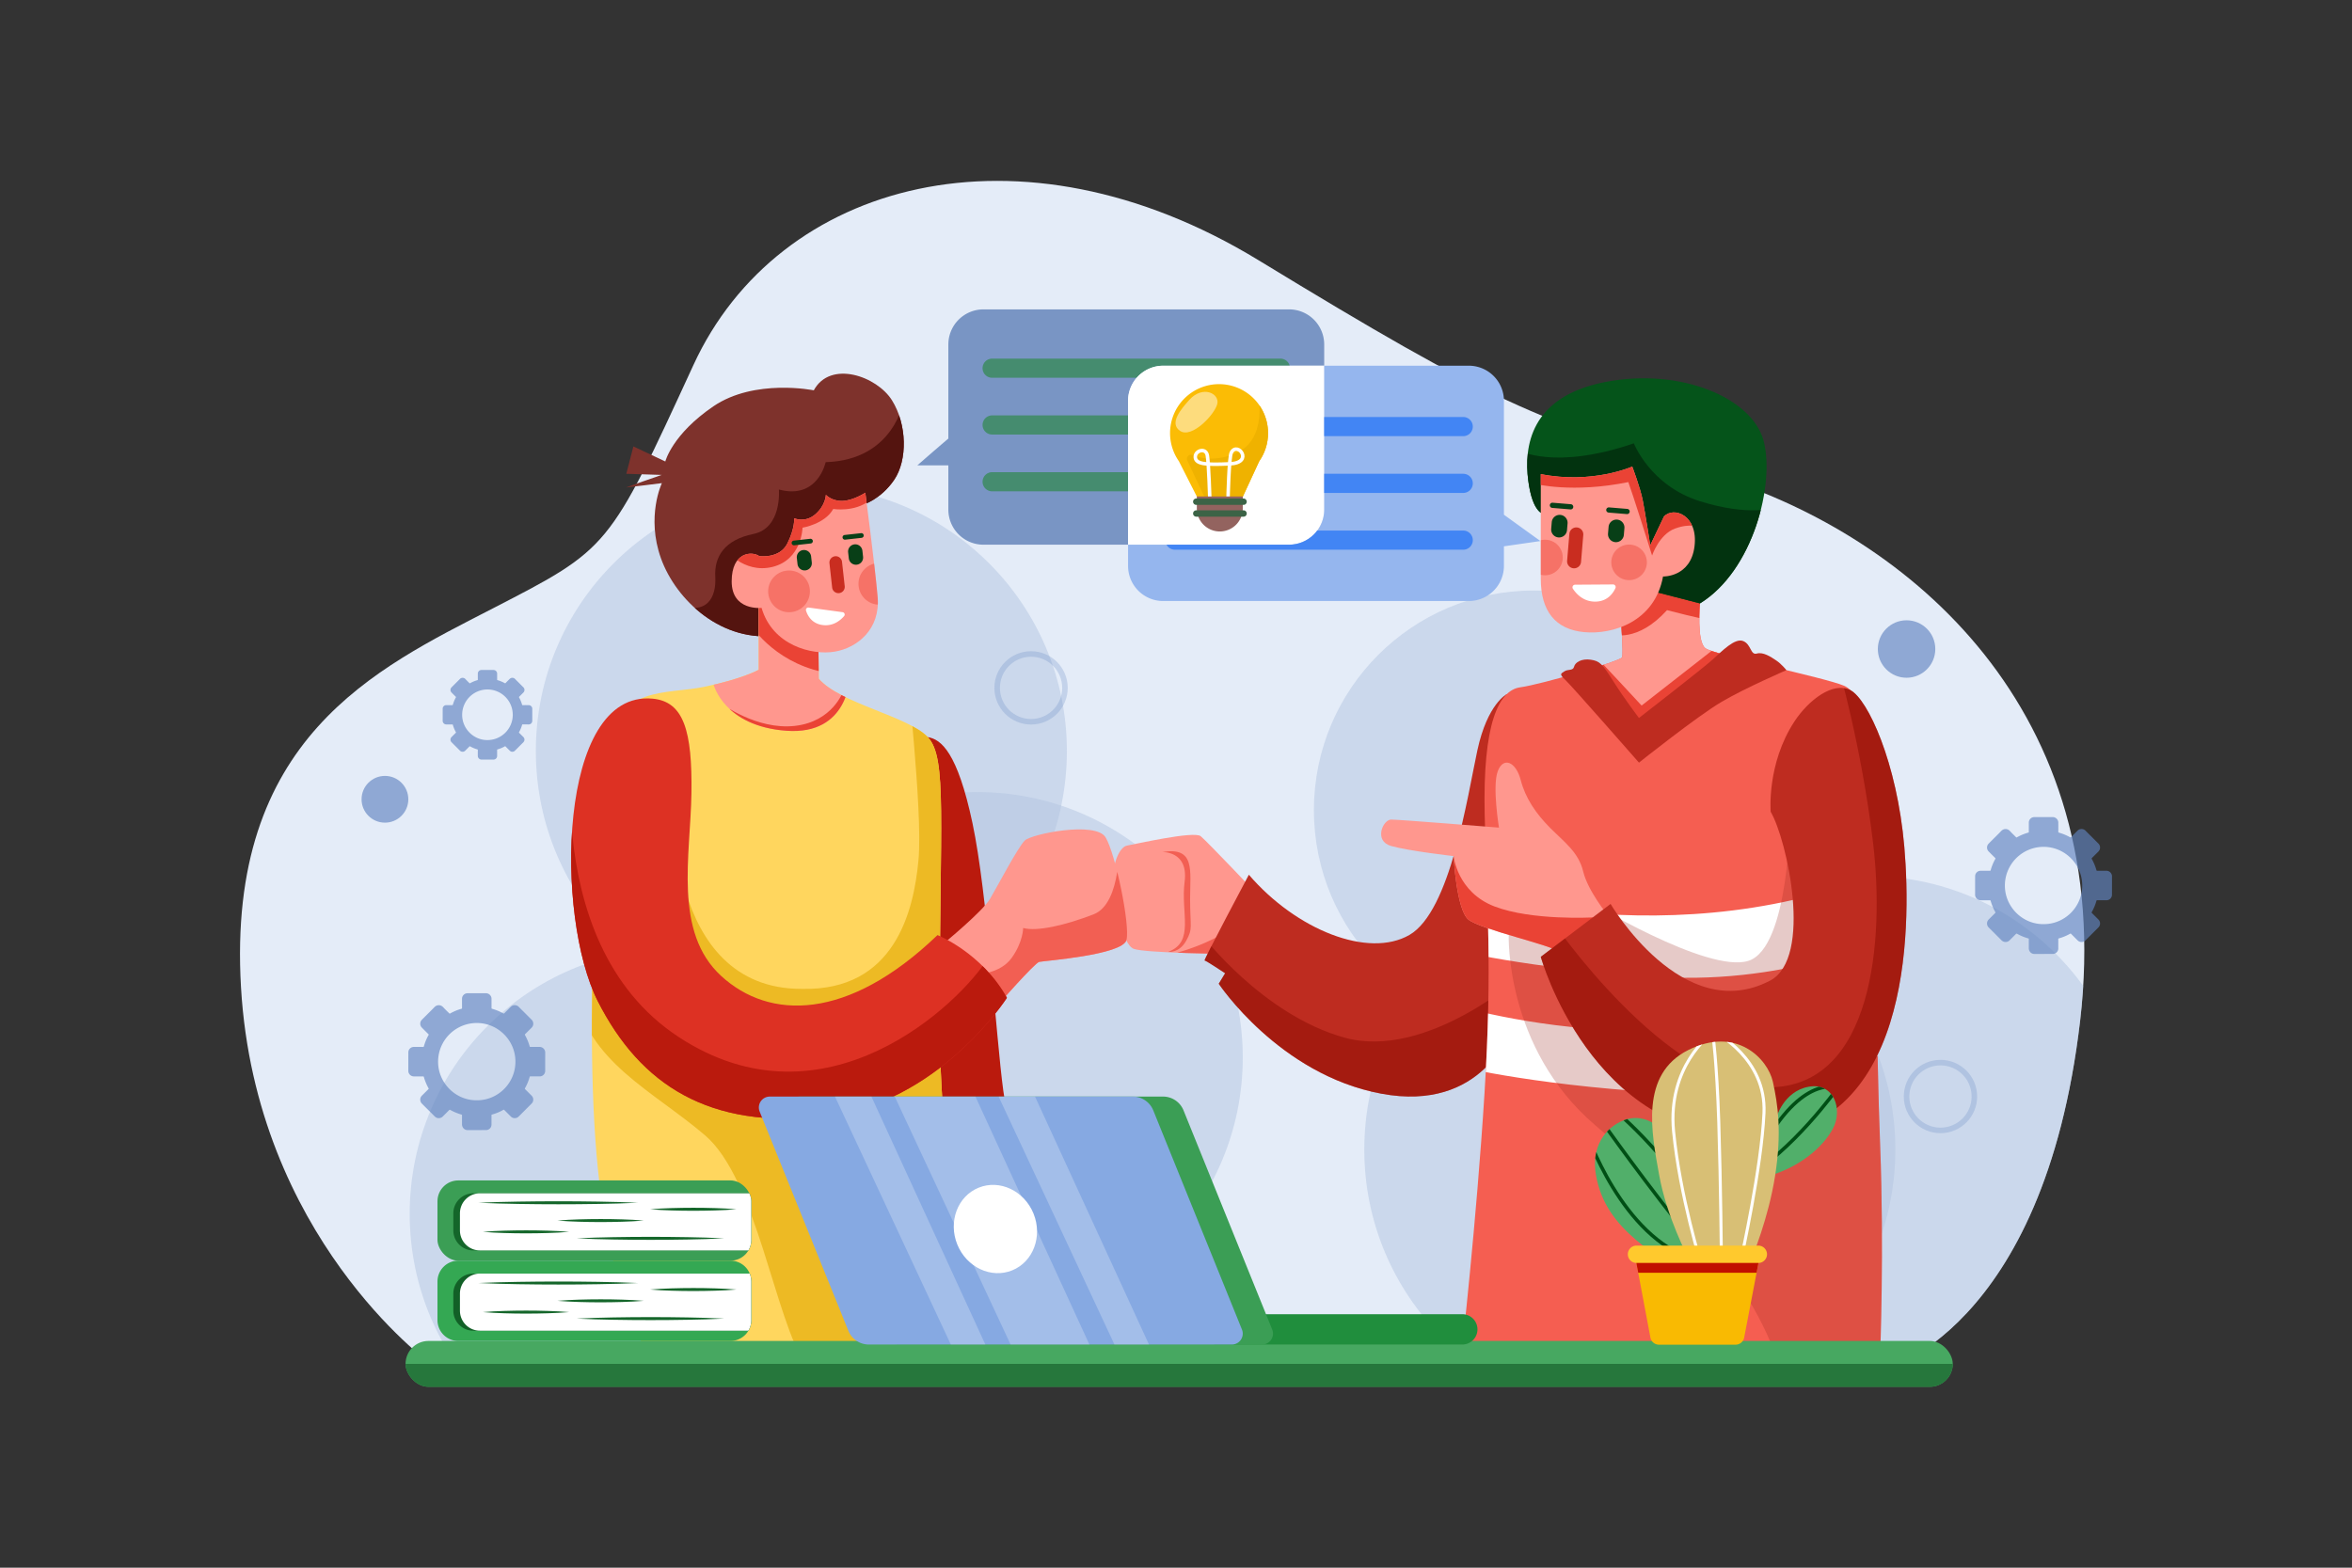 <svg xmlns="http://www.w3.org/2000/svg" data-name="4" viewBox="0 0 4680 3120"><rect x="0" y="0" width="4680" height="3120" fill="#333333" stroke="none"/><defs><clipPath id="a"><path fill="#e4ecf8" d="M854.83,2712.332s-346.256-251.207-375.3-747.444,268.655-634.195,501.005-754,230.535-117.99,399.352-484.668,649.854-497.375,1123.631-208.752,544.571,314.036,918.509,432.026,789.627,461.07,717.018,1081.88-395.721,697.05-395.721,697.05Z" class="colore4f6f8 svgShape"/></clipPath><clipPath id="b"><path fill="#ff978e" d="M2499.66,1777.836s-97.335-102.786-110.573-113.687-132.376,16.352-146.392,18.688-28.811,32.705-28.032,70.081,17.91,126.925,41.27,135.49,190.777,10.123,190.777,10.123Z" class="colorffa68e svgShape"/></clipPath><clipPath id="c"><path fill="#be2c20" d="M3019.568,1381.492h-21.429s-38.474,19.06-58.441,111.637-53.55,320.389-135.235,367.585-225.089-9.984-319.481-119.806c0,0-90.762,170.632-88.039,170.632s40.843,25.413,40.843,25.413l-12.707,20.875s119.97,180.688,323.112,218.736,256.856-126.159,256.856-126.159Z" class="colorbe2041 svgShape"/></clipPath><clipPath id="d"><path fill="#f55e51" d="M3224.235,1222.206c0,1.361,6.807,78.963,3.177,86.224s-159.287,53.549-202.399,59.449-74.878,72.609-70.794,253.679,15.63,298.152-.354,554.101-45.935,520.309-45.935,520.309h833.177s8.152-208.543,0-416.841-6.791-434.295-14.96-620.811-17.018-276.37-56.499-293.387-258.671-61.264-276.37-74.879-10.665-89.174-10.665-89.174l-2.95-34.036s-64.79-12.543-71.877-13.079-26.146-10.066-26.146-10.066Z" class="colorf55b51 svgShape"/></clipPath><clipPath id="e"><polygon fill="#ff978e" points="3124.397 1312.423 3261.221 1470.439 3554.647 1299.58 3366.051 1135.528 3219.198 1155.269 3124.397 1312.423" class="colorffa68e svgShape"/></clipPath><clipPath id="f"><path fill="#05541a" d="M3072.209,1022.983s-22.691,0-31.313-66.71,3.177-167.002,153.387-196.046,292.253,31.767,314.943,117.083-20.421,258.217-126.613,323.566l-105.663-27.229Z" class="color055451 svgShape"/></clipPath><clipPath id="g"><path fill="#ff978e" d="M3065.856,943.567v208.298c0,64.441,29.044,100.746,86.224,106.191s140.681-20.875,157.018-110.729c0,0,54.911,1.815,62.626-59.903s-41.297-80.324-60.81-59.449l-27.229,57.18s-9.984-63.987-14.976-89.4-20.875-67.164-20.875-67.164S3168.871,963.988,3065.856,943.567Z" class="colorffa68e svgShape"/></clipPath><clipPath id="h"><path fill="#ff978e" d="M3199.276,1821.687s-39.935-49.011-49.011-87.131-36.758-57.861-65.349-86.451-49.713-59.665-58.995-95.678-34.489-47.499-45.683-17.547,2.42,112.242,2.42,112.242-198.163-16.035-214.5-16.035-35.397,42.658,0,52.642,124.22,20.035,124.22,20.035,5.569,106.123,29.167,126.091,168.817,51.734,179.708,64.441Z" class="colorffa68e svgShape"/></clipPath><clipPath id="i"><path fill="#be2c20" d="M3570.492,1435.949c27.843-42.464,76.761-80.305,111.444-62.389s92.77,144.075,107.292,311.984,11.799,574.522-305.867,576.337-417.504-357.601-417.504-357.601l138.865-105.284s143.404,244.149,317.666,152.48c85.316-45.381,33.582-280.454.908-335.818C3523.296,1615.658,3515.115,1520.404,3570.492,1435.949Z" class="colorbe2041 svgShape"/></clipPath><clipPath id="j"><path fill="#7e322c" d="M1716.613,1004.859s36.078-10.665,62.701-49.995,25.565-109.973-4.387-158.077-122.528-80.778-155.656-19.968c0,0-117.537-24.052-199.676,31.767s-95.754,109.822-95.754,109.822l-63.533-29.951-14.068,54.457,70.34,2.269s-72.156,24.959-70.34,24.959,70.794-8.622,70.794-8.622-31.767,66.256-1.815,149.757,121.745,169.421,234.228,153.236Z" class="color7e2d2c svgShape"/></clipPath><clipPath id="k"><path fill="#ffd65e" d="M1509.676,1196.139v136.823s-32.674,18.379-108.914,34.036-170.859-3.404-190.827,121.848-56.272,642.593-9.076,922.14,105.284,292.253,105.284,292.253h656.208s-92.577-283.177-92.577-677.99,15.43-516.434-23.598-558.185-175.17-67.164-216.921-116.175l-.908-75.332Z" class="colorffc15e svgShape"/></clipPath><clipPath id="l"><path fill="#ff978e" d="M1400.535,1348.165l19.564,14.599s20.371,82.516,144.714,91.592,126.159-107.099,126.159-107.099l-58.995-139.773-156.11-44.473Z" class="colorffa68e svgShape"/></clipPath><clipPath id="m"><path fill="#ff978e" d="M1721.832,980.58s19.06,144.311,24.506,207.845-39.935,100.746-85.316,108.46-123.89-12.253-145.673-87.131c0,0-59.449,6.807-59.449-52.642s40.843-60.357,54.911-50.373c0,0,40.389,5.899,55.819-24.959s13.614-50.373,13.614-50.373,21.556,9.984,42.204-7.942,20.875-38.574,20.875-38.574,11.572,12.707,33.128,12.026S1721.832,980.58,1721.832,980.58Z" class="colorffa68e svgShape"/></clipPath><clipPath id="n"><path fill="#ff978e" d="M1878.623,1876.853s76.24-62.626,91.216-87.812,55.819-103.468,69.433-116.402,140.908-38.801,160.648-6.126,49.011,174.263,41.523,204.214-164.733,41.523-173.582,43.566-82.366,85.77-82.366,85.77Z" class="colorffa68e svgShape"/></clipPath><clipPath id="o"><path fill="#dd3123" d="M1298.58,1390.481c61.998,5.776,79.01,64.152,77.239,188.104s-36.3,276.237,59.32,363.889,251.446,90.308,430.292-81.454c0,0,87.652,34.53,138.119,124.838,0,0-135.462,211.162-363.889,236.395s-365.217-62.419-450.213-229.755S1108.898,1372.811,1298.58,1390.481Z" class="colordd5c23 svgShape"/></clipPath><clipPath id="p"><rect width="3078.64" height="91.251" x="806.953" y="2668.749" fill="#47a861" class="color5ea847 svgShape" rx="45.625"/></clipPath><clipPath id="q"><path fill="#3f67a8" d="M2634.893,685.606v42.205H2314.505a69.89,69.89,0,0,0-69.888,69.888v286.351H1956.906a69.89,69.89,0,0,1-69.888-69.888V926.126H1825.297s40.427-35.308,61.721-53.287V685.606a69.89,69.89,0,0,1,69.888-69.888h608.099A69.89,69.89,0,0,1,2634.893,685.606Z" class="color3fa7a8 svgShape" opacity=".65"/></clipPath><clipPath id="r"><path fill="#95b6ee" d="M3065.108,1076.789l-72.608,10.487v38.979a69.89,69.89,0,0,1-69.888,69.888h-608.108a69.89,69.89,0,0,1-69.888-69.888v-42.205h320.389a69.89,69.89,0,0,0,69.888-69.888V727.81h287.719a69.89,69.89,0,0,1,69.888,69.888v226.692Z" class="color95dbee svgShape"/></clipPath><clipPath id="s"><path fill="#86a9e2" d="M2451.092,2675.873H1728.724a43.883,43.883,0,0,1-40.679-27.423l-176.49-436.169a21.728,21.728,0,0,1,20.141-29.877h722.368a43.883,43.883,0,0,1,40.679,27.423l176.49,436.169A21.728,21.728,0,0,1,2451.092,2675.873Z" class="color86cae2 svgShape"/></clipPath><clipPath id="t"><rect width="624.441" height="159.741" x="870.486" y="2349.268" fill="#3b9e55" class="color3b809e svgShape" rx="41.455"/></clipPath><clipPath id="u"><path fill="#fff" d="M955.005,2374.908h570.444a39.818,39.818,0,0,1,39.818,39.818v34.042a39.819,39.819,0,0,1-39.819,39.819H955.005a39.819,39.819,0,0,1-39.819-39.819v-34.042A39.819,39.819,0,0,1,955.005,2374.908Z" class="colorffffff svgShape"/></clipPath><clipPath id="v"><path fill="#34a853" d="M911.941,2509.008h541.531a41.455,41.455,0,0,1,41.455,41.455v76.831a41.455,41.455,0,0,1-41.455,41.455H911.941a41.455,41.455,0,0,1-41.455-41.455v-76.831A41.455,41.455,0,0,1,911.941,2509.008Z" class="color3b9b66 svgShape"/></clipPath><clipPath id="w"><path fill="#fff" d="M955.005,2534.649h570.444a39.818,39.818,0,0,1,39.818,39.818v34.042a39.818,39.818,0,0,1-39.818,39.818H955.005a39.819,39.819,0,0,1-39.819-39.819V2574.467A39.818,39.818,0,0,1,955.005,2534.649Z" class="colorffffff svgShape"/></clipPath><clipPath id="x"><path fill="#51af6a" d="M3534.046,2225.637s14.313-53.56,64.641-62.795,68.797,44.907,48.481,83.17-67.874,77.972-131.592,95.517Z" class="color51af63 svgShape"/></clipPath><clipPath id="y"><path fill="#51af6a" d="M3297.181,2240.11c-1.385-.621-30.11-25.226-66.95-10.317s-64.552,53.347-54.484,109.429,39.708,94.192,79.417,128.359,69.259,45.249,69.259,45.249l66.027,2.309v-48.019Z" class="color51af63 svgShape"/></clipPath><clipPath id="z"><path fill="#d8bf75" d="M3359.052,2502.672s-42.479-79.878-57.716-164.374-38.609-199.959,57.716-248.408,158.372,17.546,168.53,62.795,18.065,101.206,4.48,187.46-46.036,162.527-46.036,162.527Z" class="colorc3d875 svgShape"/></clipPath><clipPath id="A"><path fill="#f9ba02" d="M3255.958,2513.014l28.044,149.075a17.271,17.271,0,0,0,16.973,14.078h152.589a17.271,17.271,0,0,0,16.963-14.024l28.536-149.075a17.271,17.271,0,0,0-16.963-20.518H3272.931A17.271,17.271,0,0,0,3255.958,2513.014Z" class="colorf9ca02 svgShape"/></clipPath><clipPath id="B"><path fill="#fbbc05" d="M2523.178,862.03a97.51,97.51,0,1,0-177.448,55.843h-.003l35.933,70.76h91.223l32.727-70.76h-.002A97.055,97.055,0,0,0,2523.178,862.03Z" class="colorffc801 svgShape"/></clipPath></defs><path fill="#e4ecf8" d="M854.83,2712.332s-346.256-251.207-375.3-747.444,268.655-634.195,501.005-754,230.535-117.99,399.352-484.668,649.854-497.375,1123.631-208.752,544.571,314.036,918.509,432.026,789.627,461.07,717.018,1081.88-395.721,697.05-395.721,697.05Z" class="colore4f6f8 svgShape"/><g class="color000000 svgShape" clip-path="url(#a)"><circle cx="1594.542" cy="1494.751" r="528.323" fill="#b3c4e0" class="colorb3dfe0 svgShape" opacity=".51"/><circle cx="3051.505" cy="1612.376" r="437.083" fill="#b3c4e0" class="colorb3dfe0 svgShape" opacity=".51"/><circle cx="3243.009" cy="2287.785" r="528.323" fill="#b3c4e0" class="colorb3dfe0 svgShape" opacity=".51"/><circle cx="3716.971" cy="2271.685" r="528.323" fill="#b3c4e0" class="colorb3dfe0 svgShape" opacity=".51"/><circle cx="1944.518" cy="2104.724" r="528.323" fill="#b3c4e0" class="colorb3dfe0 svgShape" opacity=".51"/><circle cx="1343.543" cy="2415.773" r="528.323" fill="#b3c4e0" class="colorb3dfe0 svgShape" opacity=".51"/></g><path fill="#ff978e" d="M2499.66,1777.836s-97.335-102.786-110.573-113.687-132.376,16.352-146.392,18.688-28.811,32.705-28.032,70.081,17.91,126.925,41.27,135.49,190.777,10.123,190.777,10.123Z" class="colorffa68e svgShape"/><g class="color000000 svgShape" clip-path="url(#b)"><path fill="#f25f53" d="M2542.772,1747.971s-41.523,108.233-214.425,151.799c0,0,136.143,41.523,138.865,39.481s53.776-37.439,55.819-61.945S2542.772,1747.971,2542.772,1747.971Z" class="colorf27153 svgShape"/><path fill="#f25f53" d="M2312.466,1695.783s52.832-2.723,44.681,59.222,20.678,119.296-32.537,139.291c0,0,21.487,3.225,35.53-21.744s7.929-26.691,7.923-83.691S2378.8,1684.589,2312.466,1695.783Z" class="colorf27153 svgShape"/></g><path fill="#be2c20" d="M3019.568,1381.492h-21.429s-38.474,19.06-58.441,111.637-53.55,320.389-135.235,367.585-225.089-9.984-319.481-119.806c0,0-90.762,170.632-88.039,170.632s40.843,25.413,40.843,25.413l-12.707,20.875s119.97,180.688,323.112,218.736,256.856-126.159,256.856-126.159Z" class="colorbe2041 svgShape"/><g class="color000000 svgShape" clip-path="url(#c)"><path fill="#890b00" d="M2391.326,1860.211s119.805,158.833,283.177,204.668,353.063-123.209,353.063-123.209-2.723,236.208,0,243.468-231.442,148.373-231.442,148.373-247.255,73.086-319.673-72.133-90.57-235.981-90.57-235.981Z" class="color890021 svgShape" opacity=".49"/></g><path fill="#f55e51" d="M3224.235,1222.206c0,1.361,6.807,78.963,3.177,86.224s-159.287,53.549-202.399,59.449-74.878,72.609-70.794,253.679,15.63,298.152-.354,554.101-45.935,520.309-45.935,520.309h833.177s8.152-208.543,0-416.841-6.791-434.295-14.96-620.811-17.018-276.37-56.499-293.387-258.671-61.264-276.37-74.879-10.665-89.174-10.665-89.174l-2.95-34.036s-64.79-12.543-71.877-13.079-26.146-10.066-26.146-10.066Z" class="colorf55b51 svgShape"/><g class="color000000 svgShape" clip-path="url(#d)"><polygon fill="#ff978e" points="3124.397 1312.423 3261.221 1470.439 3554.647 1299.58 3366.051 1135.528 3219.198 1155.269 3124.397 1312.423" class="colorffa68e svgShape"/><g class="color000000 svgShape" clip-path="url(#e)"><path fill="#ea4335" d="M3208.806,1262.632s49.011,17.018,108.233-48.331c0,0,75.559,19.741,78.282,17.699s12.613-59.219,12.613-59.219l-161.229-23.524s-54.236,71.852-46.068,72.533S3208.806,1262.632,3208.806,1262.632Z" class="colorf0623c svgShape"/><path fill="#ea4335" d="M3177.947,1309.337c1.361.908,88.493,94.846,88.493,94.846l153.387-119.805,37.212,18.97s-57.18,115.812-77.601,125.342-123.436,12.707-123.436,12.707-49.465-14.068-52.642-20.421S3177.947,1309.337,3177.947,1309.337Z" class="colorf0623c svgShape"/></g><path fill="#fff" d="M2867.352,1762.299s466.28,158.574,911.141-41.102c0,0-7.747,103.222-1.146,121.374s-211.228,117.99-476.252,101.653-414.878-55.413-414.878-55.413Z" class="colorffffff svgShape"/><path fill="#fff" d="M2867.352,1992.38s466.28,158.574,911.141-41.102c0,0-7.747,103.222-1.146,121.374s-211.228,117.99-476.252,101.653-414.878-55.413-414.878-55.413Z" class="colorffffff svgShape"/><path fill="#992319" d="M3562.027,1622.266s-1.361,264.117-83.047,289.984-322.658-121.167-322.658-121.167l-154.273,69.51s-7.976,224.453,171.613,378.4,372.028,382.744,378.835,551.378c0,0,262.755-14.976,266.84-16.337s40.843-902.626,40.843-902.626Z" class="color991919 svgShape" opacity=".24"/></g><path fill="#be2c20" d="M3270.978,1433.68l-9.757-4.765s-27.909-36.532-50.6-72.382-27.229-40.843-45.381-43.566-31.086,5.219-33.128,13.841-12.026,4.538-19.287,9.303-10.665,5.446,1.815,17.018,146.58,164.611,146.58,164.611l9.757-23.25Z" class="colorbe2041 svgShape"/><path fill="#05541a" d="M3072.209,1022.983s-22.691,0-31.313-66.71,3.177-167.002,153.387-196.046,292.253,31.767,314.943,117.083-20.421,258.217-126.613,323.566l-105.663-27.229Z" class="color055451 svgShape"/><g class="color000000 svgShape" clip-path="url(#f)"><path fill="#02330f" d="M3021.383,895.917s70.794,40.843,229.627-13.614c0,0,32.674,84.409,131.605,115.267s147.942,12.707,147.942,12.707l-96.207,202.399-78.055,18.152-272.285-21.783s-111.637-108.005-108.914-143.403,57.18-144.312,57.18-144.312Z" class="color02332f svgShape"/></g><path fill="#ff978e" d="M3065.856,943.567v208.298c0,64.441,29.044,100.746,86.224,106.191s140.681-20.875,157.018-110.729c0,0,54.911,1.815,62.626-59.903s-41.297-80.324-60.81-59.449l-27.229,57.18s-9.984-63.987-14.976-89.4-20.875-67.164-20.875-67.164S3168.871,963.988,3065.856,943.567Z" class="colorffa68e svgShape"/><g class="color000000 svgShape" clip-path="url(#g)"><path fill="#083f17" d="M3214.087,1078.968h0a15.801,15.801,0,0,0,17.053-14.439l1.108-13.348a15.801,15.801,0,0,0-14.439-17.053h-0a15.801,15.801,0,0,0-17.053,14.439l-1.108,13.348A15.801,15.801,0,0,0,3214.087,1078.968Z" class="color3f1208 svgShape"/><path fill="#083f17" d="M3100.984,1069.58h0a15.8,15.8,0,0,0,17.053-14.439l1.108-13.348a15.801,15.801,0,0,0-14.439-17.053h0a15.801,15.801,0,0,0-17.053,14.439l-1.108,13.348A15.801,15.801,0,0,0,3100.984,1069.58Z" class="color3f1208 svgShape"/><path fill="#083f17" d="M3200.809,1020.133l36.325,3.015a5.183,5.183,0,0,0,5.594-4.737h0a5.183,5.183,0,0,0-4.737-5.594l-36.325-3.015a5.183,5.183,0,0,0-5.594,4.737h0A5.183,5.183,0,0,0,3200.809,1020.133Z" class="color3f1208 svgShape"/><path fill="#083f17" d="M3088.58,1010.817l36.325,3.015a5.183,5.183,0,0,0,5.594-4.737h0a5.183,5.183,0,0,0-4.737-5.594l-36.325-3.015a5.183,5.183,0,0,0-5.594,4.737h0A5.183,5.183,0,0,0,3088.58,1010.817Z" class="color3f1208 svgShape"/><path fill="#c92d20" d="M3130.957,1131.021h0a13.898,13.898,0,0,0,15-12.701l4.45-53.614a13.898,13.898,0,0,0-12.701-15h0a13.898,13.898,0,0,0-15,12.701l-4.45,53.614A13.898,13.898,0,0,0,3130.957,1131.021Z" class="colorc93c20 svgShape"/><path fill="#fff" d="M3209.594,1163.149a5.216,5.216,0,0,1,4.783,7.387c-4.595,10.026-15.868,26.654-40.132,26.818-23.742.161-37.881-15.585-44.459-25.583a5.22,5.22,0,0,1,4.313-8.102Z" class="colorffffff svgShape"/><path fill="#ea4335" d="M3054.965,963.081s73.897,19.06,185.08-3.631c0,0,10.132,27.682,47.27,146.126,0,0,14.075-41.926,45.381-53.55s49.465-2.723,49.465-2.723l-84.862-135.235s-40.843-.454-44.473-.454-196.499,11.799-196.499,11.799Z" class="colorf0623c svgShape"/><circle cx="3241.554" cy="1119.191" r="35.397" fill="#ea4335" class="colorf0623c svgShape" opacity=".43" transform="rotate(-22.5 3241.554 1119.19)"/><circle cx="3074.19" cy="1109.51" r="35.397" fill="#ea4335" class="colorf0623c svgShape" opacity=".43"/></g><path fill="#ff978e" d="M3199.276,1821.687s-39.935-49.011-49.011-87.131-36.758-57.861-65.349-86.451-49.713-59.665-58.995-95.678-34.489-47.499-45.683-17.547,2.42,112.242,2.42,112.242-198.163-16.035-214.5-16.035-35.397,42.658,0,52.642,124.22,20.035,124.22,20.035,5.569,106.123,29.167,126.091,168.817,51.734,179.708,64.441Z" class="colorffa68e svgShape"/><g class="color000000 svgShape" clip-path="url(#h)"><path fill="#ea4335" d="M2867.769,1706.018l24.609-2.254s6.878,71.634,81.329,100.224,195.648,21.822,195.648,21.822l-19.479,87.178-111.248,30.546s-47.65-27.229-92.577-56.499-75.559-59.222-77.601-61.264S2867.769,1706.018,2867.769,1706.018Z" class="colorf0623c svgShape"/></g><path fill="#be2c20" d="M3570.492,1435.949c27.843-42.464,76.761-80.305,111.444-62.389s92.77,144.075,107.292,311.984,11.799,574.522-305.867,576.337-417.504-357.601-417.504-357.601l138.865-105.284s143.404,244.149,317.666,152.48c85.316-45.381,33.582-280.454.908-335.818C3523.296,1615.658,3515.115,1520.404,3570.492,1435.949Z" class="colorbe2041 svgShape"/><g class="color000000 svgShape" clip-path="url(#i)"><path fill="#890b00" d="M3657.623,1325.978s45.995,157.185,69.286,350.499.207,485.841-206.079,487.519-433.191-332.484-433.191-332.484-57.076,26.893-58.489,37.124,250.904,465.855,261.796,471.301,289.066,56.272,299.735,49.011,139.149-158.143,147.519-197.97,123.358-304.729,111.798-320.619-16.297-390.845-16.297-390.845l-73.414-157.264Z" class="color890021 svgShape" opacity=".49"/></g><path fill="#be2c20" d="M3261.221,1428.915v88.825s116.856-93.136,164.96-121.272,128.466-62.718,128.466-62.718-9.569-12.16-20.46-19.421-25.867-17.245-38.574-13.614-10.891-18.606-27.229-24.959-41.485,19.514-60.451,36.758S3261.221,1428.915,3261.221,1428.915Z" class="colorbe2041 svgShape"/><path fill="#7e322c" d="M1716.613,1004.859s36.078-10.665,62.701-49.995,25.565-109.973-4.387-158.077-122.528-80.778-155.656-19.968c0,0-117.537-24.052-199.676,31.767s-95.754,109.822-95.754,109.822l-63.533-29.951-14.068,54.457,70.34,2.269s-72.156,24.959-70.34,24.959,70.794-8.622,70.794-8.622-31.767,66.256-1.815,149.757,121.745,169.421,234.228,153.236Z" class="color7e2d2c svgShape"/><g class="color000000 svgShape" clip-path="url(#j)"><path fill="#54140f" d="M1798.385,796.334s-18.012,119.352-155.517,123.436c0,0-15.43,75.332-93.031,54.457,0,0,6.807,76.694-50.827,88.493s-78.055,45.381-75.786,85.316-15.43,77.147-73.517,55.365l40.843,77.601,112.545,19.968,98.246,9.076,68.302-56.272s134.327-220.097,140.681-234.619,12.93-58.995,23.598-84.409S1798.385,796.334,1798.385,796.334Z" class="color540f0f svgShape"/></g><path fill="#ba1a0d" d="M1808.509,1479.316s11.345-16.337,37.666-12.253,58.995,29.951,88.947,171.54,46.288,422.042,61.264,532.318,148.395,532.318,148.395,532.318H1878.623S1687.342,1889.811,1808.509,1479.316Z" class="colorba3e0d svgShape"/><path fill="#ffd65e" d="M1509.676,1196.139v136.823s-32.674,18.379-108.914,34.036-170.859-3.404-190.827,121.848-56.272,642.593-9.076,922.14,105.284,292.253,105.284,292.253h656.208s-92.577-283.177-92.577-677.99,15.43-516.434-23.598-558.185-175.17-67.164-216.921-116.175l-.908-75.332Z" class="colorffc15e svgShape"/><g class="color000000 svgShape" clip-path="url(#k)"><path fill="#ff978e" d="M1400.535,1348.165l19.564,14.599s20.371,82.516,144.714,91.592,126.159-107.099,126.159-107.099l-58.995-139.773-156.11-44.473Z" class="colorffa68e svgShape"/><g class="color000000 svgShape" clip-path="url(#l)"><path fill="#ea4335" d="M1491.297,1240.159s44.473,75.332,145.219,97.115l-2.723-101.653-137.05-62.626Z" class="colorf0623c svgShape"/><path fill="#ea4335" d="M1693.09,1382.655c-2.723,0-15.43-6.958-15.43-6.958s-20.27,60.508-96.207,68.979-146.126-44.473-146.126-44.473l28.741,67.164,146.732-4.538s66.861-9.681,68.071-11.496,25.382-38.725,27.531-45.381S1693.09,1382.655,1693.09,1382.655Z" class="colorf0623c svgShape"/></g><path fill="#edba24" d="M1340.178,1581.423s-20.421,388.007,255.948,386.645c183.793,4.084,221.912-153.841,231.442-255.948s-28.378-404.376-12.253-298.152c1.101,7.255,96.661,47.7,96.661,52.44s60.505,867.884,60.505,867.884l96.059,352.61-7.91,115.721s-393.711,6.807-456.337-84.409-98.023-370.308-201.491-458.801-235.527-147.034-258.671-287.261S1340.178,1581.423,1340.178,1581.423Z" class="colored9b24 svgShape"/></g><path fill="#ff978e" d="M1721.832,980.58s19.06,144.311,24.506,207.845-39.935,100.746-85.316,108.46-123.89-12.253-145.673-87.131c0,0-59.449,6.807-59.449-52.642s40.843-60.357,54.911-50.373c0,0,40.389,5.899,55.819-24.959s13.614-50.373,13.614-50.373,21.556,9.984,42.204-7.942,20.875-38.574,20.875-38.574,11.572,12.707,33.128,12.026S1721.832,980.58,1721.832,980.58Z" class="colorffa68e svgShape"/><g class="color000000 svgShape" clip-path="url(#m)"><path fill="#ea4335" d="M1440.697,1091.31s38.196,51.432,96.586,36.91,59.6-78.055,59.6-78.055,44.593-7.223,61.113-37.212c0,0,42.658,6.958,72.307-16.942l-11.799-51.432-150.362,27.834Z" class="colorf0623c svgShape"/><path fill="#083f17" d="M1602.651,1135.16h0a14.295,14.295,0,0,1-15.783-12.633l-1.335-12.044a14.295,14.295,0,0,1,12.633-15.783h0a14.295,14.295,0,0,1,15.783,12.633l1.335,12.044A14.295,14.295,0,0,1,1602.651,1135.16Z" class="color3f1208 svgShape"/><path fill="#083f17" d="M1704.705,1123.85h0a14.295,14.295,0,0,1-15.783-12.633l-1.335-12.044a14.295,14.295,0,0,1,12.633-15.783h0a14.295,14.295,0,0,1,15.783,12.633l1.335,12.044A14.295,14.295,0,0,1,1704.705,1123.85Z" class="color3f1208 svgShape"/><path fill="#083f17" d="M1613.193,1081.62l-32.776,3.632a4.689,4.689,0,0,1-5.177-4.144h0a4.689,4.689,0,0,1,4.144-5.177l32.776-3.632a4.689,4.689,0,0,1,5.177,4.144h0A4.689,4.689,0,0,1,1613.193,1081.62Z" class="color3f1208 svgShape"/><path fill="#083f17" d="M1714.457,1070.398l-32.776,3.632a4.689,4.689,0,0,1-5.177-4.144h0a4.689,4.689,0,0,1,4.144-5.177l32.776-3.632a4.689,4.689,0,0,1,5.177,4.144h0A4.689,4.689,0,0,1,1714.457,1070.398Z" class="color3f1208 svgShape"/><path fill="#c92d20" d="M1669.69,1180.423h-0a12.574,12.574,0,0,1-13.882-11.113l-5.361-48.375a12.574,12.574,0,0,1,11.113-13.883h0a12.574,12.574,0,0,1,13.883,11.113l5.361,48.375A12.574,12.574,0,0,1,1669.69,1180.423Z" class="colorc93c20 svgShape"/><path fill="#fff" d="M1608.974,1209.157a4.719,4.719,0,0,0-5.147,6.075c2.963,9.528,11.152,25.752,32.904,28.709,21.284,2.893,35.794-9.598,42.853-17.808a4.722,4.722,0,0,0-2.932-7.769Z" class="colorffffff svgShape"/><circle cx="1570.022" cy="1176.928" r="41.534" fill="#ea4335" class="colorf0623c svgShape" opacity=".43" transform="rotate(-45 1570.022 1176.928)"/><circle cx="1749.731" cy="1161.952" r="41.534" fill="#ea4335" class="colorf0623c svgShape" opacity=".43" transform="rotate(-45 1749.73 1161.952)"/></g><path fill="#ff978e" d="M1878.623,1876.853s76.24-62.626,91.216-87.812,55.819-103.468,69.433-116.402,140.908-38.801,160.648-6.126,49.011,174.263,41.523,204.214-164.733,41.523-173.582,43.566-82.366,85.77-82.366,85.77Z" class="colorffa68e svgShape"/><g class="color000000 svgShape" clip-path="url(#n)"><path fill="#f25f53" d="M2225.786,1665.151c2.042,5.446,6.807,132.739-49.692,154.522s-112.318,34.716-140.227,27.229c0,0,0,27.909-23.144,59.903s-70.381,32.333-70.381,32.333l36.768,60.925,34.294,38.12s181.07-55.138,236.888-88.493,94.619,52.415,72.156-67.391S2225.786,1665.151,2225.786,1665.151Z" class="colorf27153 svgShape"/></g><path fill="#dd3123" d="M1298.58,1390.481c61.998,5.776,79.01,64.152,77.239,188.104s-36.3,276.237,59.32,363.889,251.446,90.308,430.292-81.454c0,0,87.652,34.53,138.119,124.838,0,0-135.462,211.162-363.889,236.395s-365.217-62.419-450.213-229.755S1108.898,1372.811,1298.58,1390.481Z" class="colordd5c23 svgShape"/><g class="color000000 svgShape" clip-path="url(#o)"><path fill="#ba1a0d" d="M1146.856,1408.522s-88.493,462.885,202.853,654.846,560.908-65.349,618.088-159.287l69.433,63.987-117.083,204.214s-326.611,123.461-349.991,125.251-223.17-2.723-223.17-2.723-127.561-98.023-169.291-137.504-131.584-125.251-132.946-157.245S980.762,1462.979,1146.856,1408.522Z" class="colorba3e0d svgShape"/></g><rect width="3078.64" height="91.251" x="806.953" y="2668.749" fill="#47a861" class="color5ea847 svgShape" rx="45.625"/><g class="color000000 svgShape" clip-path="url(#p)"><rect width="3362.724" height="280.209" x="745.235" y="2714.375" fill="#26773c" class="color3c7726 svgShape"/></g><path fill="#3f67a8" d="M2634.893,685.606v42.205H2314.505a69.89,69.89,0,0,0-69.888,69.888v286.351H1956.906a69.89,69.89,0,0,1-69.888-69.888V926.126H1825.297s40.427-35.308,61.721-53.287V685.606a69.89,69.89,0,0,1,69.888-69.888h608.099A69.89,69.89,0,0,1,2634.893,685.606Z" class="color3fa7a8 svgShape" opacity=".65"/><g class="color000000 svgShape" clip-path="url(#q)"><path fill="#2a8743" d="M1974.149,713.713h573.615A19.06,19.06,0,0,1,2566.824,732.773v0a19.06,19.06,0,0,1-19.06,19.06H1974.149a19.06,19.06,0,0,1-19.06-19.06v0A19.06,19.06,0,0,1,1974.149,713.713Z" class="color2a8784 svgShape" opacity=".65"/><path fill="#2a8743" d="M2547.764,864.831H1974.149a19.06,19.06,0,0,1-19.06-19.06h0a19.06,19.06,0,0,1,19.06-19.06h573.614a19.06,19.06,0,0,1,19.06,19.06h0A19.06,19.06,0,0,1,2547.764,864.831Z" class="color2a8784 svgShape" opacity=".65"/><path fill="#2a8743" d="M2547.764,977.83H1974.149a19.06,19.06,0,0,1-19.06-19.06h0a19.06,19.06,0,0,1,19.06-19.06h573.614a19.06,19.06,0,0,1,19.06,19.06h0A19.06,19.06,0,0,1,2547.764,977.83Z" class="color2a8784 svgShape" opacity=".65"/></g><path fill="#fff" d="M2634.893,727.81v286.351a69.89,69.89,0,0,1-69.888,69.888H2244.617V797.698a69.89,69.89,0,0,1,69.888-69.888Z" class="colorffffff svgShape"/><path fill="#95b6ee" d="M3065.108,1076.789l-72.608,10.487v38.979a69.89,69.89,0,0,1-69.888,69.888h-608.108a69.89,69.89,0,0,1-69.888-69.888v-42.205h320.389a69.89,69.89,0,0,0,69.888-69.888V727.81h287.719a69.89,69.89,0,0,1,69.888,69.888v226.692Z" class="color95dbee svgShape"/><g class="color000000 svgShape" clip-path="url(#r)"><path fill="#4285f4" d="M2911.51,868.038H2337.896a19.06,19.06,0,0,1-19.06-19.06h0a19.06,19.06,0,0,1,19.06-19.06h573.614a19.06,19.06,0,0,1,19.06,19.06h0A19.06,19.06,0,0,1,2911.51,868.038Z" class="color1ea6c6 svgShape"/><path fill="#4285f4" d="M2911.51,981.036H2337.896a19.06,19.06,0,0,1-19.06-19.06h0a19.06,19.06,0,0,1,19.06-19.06h573.614a19.06,19.06,0,0,1,19.06,19.06h0A19.06,19.06,0,0,1,2911.51,981.036Z" class="color1ea6c6 svgShape"/><path fill="#4285f4" d="M2911.51,1094.035H2337.896a19.06,19.06,0,0,1-19.06-19.06h0a19.06,19.06,0,0,1,19.06-19.06h573.614a19.06,19.06,0,0,1,19.06,19.06h0A19.06,19.06,0,0,1,2911.51,1094.035Z" class="color1ea6c6 svgShape"/></g><path fill="#208e3d" d="M2420.907,2615.516h488.769a30.178,30.178,0,0,1,30.178,30.178v0a30.178,30.178,0,0,1-30.178,30.178H2420.907a30.178,30.178,0,0,1-30.178-30.178v-0a30.178,30.178,0,0,1,30.178-30.178Z" class="color20648e svgShape"/><path fill="#3b9e55" d="M2511.301,2675.873H1788.933a43.883,43.883,0,0,1-40.679-27.423l-176.49-436.169a21.728,21.728,0,0,1,20.141-29.877h722.368a43.883,43.883,0,0,1,40.679,27.423l176.49,436.169A21.728,21.728,0,0,1,2511.301,2675.873Z" class="color3b809e svgShape"/><path fill="#86a9e2" d="M2451.092,2675.873H1728.724a43.883,43.883,0,0,1-40.679-27.423l-176.49-436.169a21.728,21.728,0,0,1,20.141-29.877h722.368a43.883,43.883,0,0,1,40.679,27.423l176.49,436.169A21.728,21.728,0,0,1,2451.092,2675.873Z" class="color86cae2 svgShape"/><g class="color000000 svgShape" clip-path="url(#s)"><polygon fill="#fff" points="1628.936 2112.811 1972.543 2848.461 2035.378 2838.491 1686.435 2079.042 1628.936 2112.811" class="colorffffff svgShape" opacity=".24"/><polygon fill="#fff" points="1747.801 2112.686 2091.408 2848.336 2242.35 2838.367 1893.406 2078.917 1747.801 2112.686" class="colorffffff svgShape" opacity=".24"/><polygon fill="#fff" points="1954.405 2112.563 2298.012 2848.213 2360.847 2838.244 2011.903 2078.794 1954.405 2112.563" class="colorffffff svgShape" opacity=".24"/></g><ellipse cx="1980.651" cy="2446.003" fill="#fff" class="colorffffff svgShape" rx="81.837" ry="88.785" transform="rotate(-22.092 1980.651 2446.003)"/><rect width="624.441" height="159.741" x="870.486" y="2349.268" fill="#3b9e55" class="color3b809e svgShape" rx="41.455"/><g class="color000000 svgShape" clip-path="url(#t)"><path fill="#14662a" d="M941.844,2374.908h570.444a39.819,39.819,0,0,1,39.819,39.819v34.042a39.819,39.819,0,0,1-39.819,39.819H941.844a39.818,39.818,0,0,1-39.818-39.818v-34.042A39.819,39.819,0,0,1,941.844,2374.908Z" class="color145166 svgShape"/><path fill="#fff" d="M955.005,2374.908h570.444a39.818,39.818,0,0,1,39.818,39.818v34.042a39.819,39.819,0,0,1-39.819,39.819H955.005a39.819,39.819,0,0,1-39.819-39.819v-34.042A39.819,39.819,0,0,1,955.005,2374.908Z" class="colorffffff svgShape"/><g class="color000000 svgShape" clip-path="url(#u)"><path fill="#14662a" d="M952.172,2393.741c26.434-1.241,52.869-1.891,79.303-2.332,13.217-.277,26.434-.338,39.651-.5l39.652-.166,39.652.158c13.217.167,26.434.221,39.652.499,26.434.44,52.869,1.092,79.303,2.341-26.434,1.249-52.869,1.901-79.303,2.341-13.217.279-26.435.332-39.652.499l-39.652.158-39.652-.166c-13.217-.163-26.434-.224-39.651-.5C1005.04,2395.632,978.606,2394.983,952.172,2393.741Z" class="color145166 svgShape"/><path fill="#14662a" d="M1109.19,2429.138c14.314-1.242,28.628-1.891,42.942-2.332,7.157-.276,14.314-.338,21.471-.5l21.471-.166q21.471-.027,42.942.657c14.314.44,28.628,1.092,42.942,2.341-14.314,1.249-28.628,1.902-42.942,2.341q-21.471.652-42.942.657l-21.471-.166c-7.157-.163-14.314-.224-21.471-.5C1137.818,2431.029,1123.504,2430.379,1109.19,2429.138Z" class="color145166 svgShape"/><path fill="#14662a" d="M960.794,2451.602c14.314-1.241,28.628-1.891,42.942-2.332,7.157-.276,14.314-.338,21.471-.5l21.471-.166q21.471-.026,42.942.657c14.314.44,28.628,1.092,42.942,2.341-14.314,1.249-28.628,1.902-42.942,2.341q-21.471.652-42.942.657l-21.471-.166c-7.157-.163-14.314-.224-21.471-.5C989.422,2453.492,975.108,2452.843,960.794,2451.602Z" class="color145166 svgShape"/><path fill="#14662a" d="M1293.663,2406.675c14.314-1.241,28.628-1.891,42.942-2.332,7.157-.276,14.314-.338,21.471-.5l21.471-.166q21.471-.026,42.942.657c14.314.44,28.628,1.092,42.942,2.341-14.314,1.249-28.628,1.901-42.942,2.341q-21.471.652-42.942.657l-21.471-.166c-7.157-.163-14.314-.224-21.471-.5C1322.291,2408.566,1307.977,2407.916,1293.663,2406.675Z" class="color145166 svgShape"/><path fill="#14662a" d="M1147.31,2464.535c24.48-1.242,48.961-1.891,73.441-2.332,12.24-.277,24.48-.338,36.721-.5l36.721-.166,36.721.158c12.24.168,24.48.221,36.721.5,24.48.44,48.961,1.092,73.441,2.341-24.48,1.249-48.961,1.901-73.441,2.341-12.24.279-24.48.332-36.721.499l-36.721.157-36.721-.166c-12.24-.163-24.48-.224-36.721-.5C1196.271,2466.426,1171.79,2465.777,1147.31,2464.535Z" class="color145166 svgShape"/></g></g><path fill="#34a853" d="M911.941,2509.008h541.531a41.455,41.455,0,0,1,41.455,41.455v76.831a41.455,41.455,0,0,1-41.455,41.455H911.941a41.455,41.455,0,0,1-41.455-41.455v-76.831A41.455,41.455,0,0,1,911.941,2509.008Z" class="color3b9b66 svgShape"/><g class="color000000 svgShape" clip-path="url(#v)"><path fill="#126027" d="M941.844,2534.649h570.444a39.819,39.819,0,0,1,39.819,39.819v34.042a39.819,39.819,0,0,1-39.819,39.819H941.844a39.818,39.818,0,0,1-39.818-39.818V2574.467a39.818,39.818,0,0,1,39.818-39.818Z" class="color126034 svgShape"/><path fill="#fff" d="M955.005,2534.649h570.444a39.818,39.818,0,0,1,39.818,39.818v34.042a39.818,39.818,0,0,1-39.818,39.818H955.005a39.819,39.819,0,0,1-39.819-39.819V2574.467A39.818,39.818,0,0,1,955.005,2534.649Z" class="colorffffff svgShape"/><g class="color000000 svgShape" clip-path="url(#w)"><path fill="#14662a" d="M952.172,2553.482c26.434-1.241,52.869-1.891,79.303-2.332,13.217-.277,26.434-.338,39.651-.5l39.652-.166,39.652.158c13.217.167,26.434.22,39.652.499,26.434.439,52.869,1.092,79.303,2.341-26.434,1.249-52.869,1.902-79.303,2.341-13.217.279-26.435.332-39.652.499l-39.652.158-39.652-.166c-13.217-.163-26.434-.224-39.651-.5C1005.04,2555.373,978.606,2554.723,952.172,2553.482Z" class="color145166 svgShape"/><path fill="#14662a" d="M1109.19,2588.879c14.314-1.241,28.628-1.891,42.942-2.332,7.157-.276,14.314-.338,21.471-.5l21.471-.166q21.471-.027,42.942.657c14.314.44,28.628,1.092,42.942,2.341-14.314,1.249-28.628,1.902-42.942,2.341q-21.471.652-42.942.657l-21.471-.166c-7.157-.163-14.314-.224-21.471-.5C1137.818,2590.77,1123.504,2590.12,1109.19,2588.879Z" class="color145166 svgShape"/><path fill="#14662a" d="M960.794,2611.342c14.314-1.241,28.628-1.891,42.942-2.332,7.157-.276,14.314-.338,21.471-.5l21.471-.166q21.471-.026,42.942.657c14.314.439,28.628,1.092,42.942,2.341-14.314,1.249-28.628,1.902-42.942,2.341q-21.471.652-42.942.657l-21.471-.166c-7.157-.163-14.314-.224-21.471-.5C989.422,2613.233,975.108,2612.584,960.794,2611.342Z" class="color145166 svgShape"/><path fill="#14662a" d="M1293.663,2566.415c14.314-1.241,28.628-1.891,42.942-2.332,7.157-.276,14.314-.338,21.471-.5l21.471-.166q21.471-.026,42.942.657c14.314.439,28.628,1.092,42.942,2.341-14.314,1.249-28.628,1.901-42.942,2.341q-21.471.652-42.942.657l-21.471-.166c-7.157-.163-14.314-.224-21.471-.5C1322.291,2568.306,1307.977,2567.657,1293.663,2566.415Z" class="color145166 svgShape"/><path fill="#14662a" d="M1147.31,2624.276c24.48-1.241,48.961-1.891,73.441-2.332,12.24-.277,24.48-.338,36.721-.5l36.721-.166,36.721.158c12.24.168,24.48.221,36.721.5,24.48.439,48.961,1.092,73.441,2.341-24.48,1.249-48.961,1.901-73.441,2.341-12.24.279-24.48.332-36.721.499l-36.721.158-36.721-.166c-12.24-.163-24.48-.224-36.721-.5C1196.271,2626.167,1171.79,2625.517,1147.31,2624.276Z" class="color145166 svgShape"/></g></g><path fill="#51af6a" d="M3534.046,2225.637s14.313-53.56,64.641-62.795,68.797,44.907,48.481,83.17-67.874,77.972-131.592,95.517Z" class="color51af63 svgShape"/><g class="color000000 svgShape" clip-path="url(#x)"><path fill="none" stroke="#004f15" stroke-miterlimit="10" stroke-width="7" d="M3660.036,2165.632s-67.979-31.424-148.142,109.023" class="colorStroke004f07 svgStroke"/><path fill="none" stroke="#004f15" stroke-miterlimit="10" stroke-width="7" d="M3655.279,2166.915s-88.233,124.414-186.353,179.566" class="colorStroke004f07 svgStroke"/></g><path fill="#51af6a" d="M3297.181,2240.11c-1.385-.621-30.11-25.226-66.95-10.317s-64.552,53.347-54.484,109.429,39.708,94.192,79.417,128.359,69.259,45.249,69.259,45.249l66.027,2.309v-48.019Z" class="color51af63 svgShape"/><g class="color000000 svgShape" clip-path="url(#y)"><path fill="none" stroke="#004f15" stroke-miterlimit="10" stroke-width="7" d="M3155.967,2251.665s70.544,212.176,215.48,255.144" class="colorStroke004f07 svgStroke"/><path fill="none" stroke="#004f15" stroke-miterlimit="10" stroke-width="7" d="M3188.674,2233.611s86.577,123.131,194.317,255.882" class="colorStroke004f07 svgStroke"/><path fill="none" stroke="#004f15" stroke-miterlimit="10" stroke-width="7" d="M3214.326,2210.524s127.621,107.74,184.697,232.795" class="colorStroke004f07 svgStroke"/></g><path fill="#d8bf75" d="M3359.052,2502.672s-42.479-79.878-57.716-164.374-38.609-199.959,57.716-248.408,158.372,17.546,168.53,62.795,18.065,101.206,4.48,187.46-46.036,162.527-46.036,162.527Z" class="colorc3d875 svgShape"/><g class="color000000 svgShape" clip-path="url(#z)"><path fill="none" stroke="#fff" stroke-miterlimit="10" stroke-width="6" d="M3403.192,2059.175s-85.615,63.684-73.109,192.49,55.794,267.329,55.794,267.329" class="colorStrokeffffff svgStroke"/><path fill="none" stroke="#fff" stroke-miterlimit="10" stroke-width="6" d="M3408.244,2057.251s7.934,57.334,11.782,176.088,5.291,278.44,5.291,278.44" class="colorStrokeffffff svgStroke"/><path fill="none" stroke="#fff" stroke-miterlimit="10" stroke-width="6" d="M3413.297,2055.327s101.483,50.984,96.673,159.686-45.212,289.551-45.212,289.551" class="colorStrokeffffff svgStroke"/></g><path fill="#f9ba02" d="M3255.958,2513.014l28.044,149.075a17.271,17.271,0,0,0,16.973,14.078h152.589a17.271,17.271,0,0,0,16.963-14.024l28.536-149.075a17.271,17.271,0,0,0-16.963-20.518H3272.931A17.271,17.271,0,0,0,3255.958,2513.014Z" class="colorf9ca02 svgShape"/><g class="color000000 svgShape" clip-path="url(#A)"><rect width="270.763" height="30.388" x="3244.814" y="2502.672" fill="#c10f00" class="colorc16e00 svgShape"/></g><path fill="#ffc92d" d="M3256.317,2478.989h242.399a17.271,17.271,0,0,1,17.271,17.271v0a17.271,17.271,0,0,1-17.271,17.271H3256.317a17.271,17.271,0,0,1-17.271-17.271v-0a17.271,17.271,0,0,1,17.271-17.271Z" class="colorff922d svgShape"/><path fill="#fbbc05" d="M2523.178,862.03a97.51,97.51,0,1,0-177.448,55.843h-.003l35.933,70.76h91.223l32.727-70.76h-.002A97.055,97.055,0,0,0,2523.178,862.03Z" class="colorffc801 svgShape"/><g class="color000000 svgShape" clip-path="url(#B)"><path fill="#efb200" d="M2518.181,792.09a8.164,8.164,0,0,0-12.695,7.541c2.639,28.414.785,82.826-47.576,102.894-37.542,15.579-66.605,10.461-84.842,3.007a8.17,8.17,0,0,0-10.544,11.001l35.287,75.192a8.165,8.165,0,0,0,6.728,4.669l97.719,7.964a8.158,8.158,0,0,0,8.014-4.584c9.608-19.904,44.235-92.644,43.844-106.325-.454-15.883-8.622-80.324-9.076-82.139C2544.773,810.239,2530.141,800.171,2518.181,792.09Z" class="coloref9900 svgShape"/><path fill="#fff" d="M2366.694,795.653c26.614-29.491,60.81-12.48,55.365,8.622s-50.373,68.525-73.517,53.549S2349.903,814.259,2366.694,795.653Z" class="colorffffff svgShape" opacity=".48"/></g><path fill="none" stroke="#fff" stroke-miterlimit="10" stroke-width="7" d="M2407.279,992.177s-2.097-68.23-4.839-85.328-25.002-10.323-24.034,3.226,19.84,15.323,68.714,13.065,15.339-45.553,3.065-22.582c-4.839,8.226-6.613,91.618-6.613,91.618" class="colorStrokeffffff svgStroke"/><path fill="#93635f" d="M2381.451,988.041h91.4a0,0,0,0,1,0,0v23.987a45.7,45.7,0,0,1-45.7,45.7h-0a45.7,45.7,0,0,1-45.7-45.7V988.041A0,0,0,0,1,2381.451,988.041Z" class="color935f7a svgShape"/><path fill="#3c6346" d="M2474.423,1004.812h-94.12a6.318,6.318,0,0,1-6.318-6.318h0a6.318,6.318,0,0,1,6.318-6.318h94.12a6.318,6.318,0,0,1,6.318,6.318h0A6.318,6.318,0,0,1,2474.423,1004.812Z" class="color633c4f svgShape"/><path fill="#3c6346" d="M2474.423,1028.296h-94.12a6.318,6.318,0,0,1-6.318-6.318h0a6.318,6.318,0,0,1,6.318-6.318h94.12a6.318,6.318,0,0,1,6.318,6.318h0A6.318,6.318,0,0,1,2474.423,1028.296Z" class="color633c4f svgShape"/><circle cx="3793.676" cy="1291.667" r="57.173" fill="#6185c1" class="color61c1bf svgShape" opacity=".65"/><circle cx="765.965" cy="1590.722" r="46.51" fill="#6185c1" class="color61c1bf svgShape" opacity=".65"/><circle cx="2051.603" cy="1369.003" r="67.464" fill="none" stroke="#6185c1" stroke-miterlimit="10" stroke-width="11" class="colorStroke61c1bf svgStroke" opacity=".25"/><circle cx="3861.14" cy="2182.286" r="67.464" fill="none" stroke="#6185c1" stroke-miterlimit="10" stroke-width="11" class="colorStroke61c1bf svgStroke" opacity=".25"/><path fill="#6185c1" d="M969.982,1333.397q5.867,0,11.734.001a7.279,7.279,0,0,1,7.481,7.45q.039,5.867-.006,11.733c-.005.668.237.904.844,1.084a67.557,67.557,0,0,1,14.297,5.898,1.143,1.143,0,0,0,1.691-.23c2.755-2.846,5.585-5.62,8.394-8.413a7.412,7.412,0,0,1,10.327.246c2.516,2.649,5.162,5.175,7.747,7.758,3.001,2.999,5.979,6.022,9.003,8.998a7.365,7.365,0,0,1-.021,10.324c-2.825,2.818-5.636,5.65-8.481,8.447a.847.847,0,0,0-.177,1.222,67.932,67.932,0,0,1,6.092,14.76c.155.535.44.659.966.656q5.909-.033,11.818-.006a7.369,7.369,0,0,1,7.359,6.064,6.86,6.86,0,0,1,.085,1.175q-.005,11.944-.024,23.889a7.138,7.138,0,0,1-7.393,7.302c-3.939-.005-7.879.014-11.818-.016a.892.892,0,0,0-1.038.781,62.887,62.887,0,0,1-5.929,14.369,1.198,1.198,0,0,0,.248,1.755c2.825,2.737,5.578,5.548,8.364,8.324a7.254,7.254,0,0,1,.026,10.065c-2.674,2.769-5.439,5.451-8.161,8.173-2.941,2.941-5.851,5.914-8.827,8.819a7.19,7.19,0,0,1-10.406-.154c-2.777-2.784-5.572-5.551-8.341-8.343a.851.851,0,0,0-1.214-.187,63.775,63.775,0,0,1-14.828,6.136c-.573.149-.632.485-.63.98.013,3.967-.001,7.935.009,11.902a7.138,7.138,0,0,1-7.192,7.334q-12.071.042-24.142.021a7.326,7.326,0,0,1-7.101-7.594c-.011-3.883-.017-7.766.018-11.649.006-.641-.235-.85-.799-1.017a67.526,67.526,0,0,1-14.297-5.897,1.199,1.199,0,0,0-1.768.235c-2.722,2.801-5.52,5.529-8.276,8.297a7.339,7.339,0,0,1-10.198.047q-3.624-3.653-7.271-7.282c-3.279-3.278-6.574-6.54-9.837-9.833a7.334,7.334,0,0,1,.074-10.079q4.324-4.319,8.662-8.623a.715.715,0,0,0,.14-1.019,69.558,69.558,0,0,1-6.163-14.909c-.174-.6-.519-.608-.995-.607-3.906.007-7.812.027-11.717-.008a7.22,7.22,0,0,1-6.475-3.582,6.606,6.606,0,0,1-1.026-3.512c.012-8.104-.001-16.207.03-24.311a7.114,7.114,0,0,1,7.077-7.017c4.024-.006,8.047-.017,12.071.013.637.005.934-.158,1.104-.802a63.921,63.921,0,0,1,5.959-14.449,1.054,1.054,0,0,0-.196-1.553c-2.86-2.78-5.67-5.612-8.472-8.452a7.232,7.232,0,0,1,.002-10.059c2.959-3.042,6.001-6.004,8.999-9.009,2.482-2.488,5.007-4.937,7.417-7.493a7.589,7.589,0,0,1,11.556.193c2.502,2.768,5.257,5.308,7.886,7.963a.668.668,0,0,0,.949.111,65.776,65.776,0,0,1,14.983-6.207c.549-.146.6-.449.599-.911q-.015-6.075-.002-12.149a7.131,7.131,0,0,1,7.137-7.131c2.026-.011,4.052-.002,6.078-.002q2.997-0,5.993,0Zm.671,139.476a50.35,50.35,0,1,0-51.051-49.629C919.92,1450.691,942.837,1473.454,970.654,1472.873Z" class="color61c1bf svgShape" opacity=".65"/><path fill="#6185c1" d="M948.675,1976.734q8.961,0,17.922.001a11.118,11.118,0,0,1,11.426,11.38q.059,8.961-.01,17.922c-.008,1.021.362,1.382,1.289,1.656a103.191,103.191,0,0,1,21.838,9.008,1.745,1.745,0,0,0,2.583-.351c4.208-4.347,8.53-8.584,12.821-12.851,4.24-4.216,11.669-3.944,15.774.376,3.844,4.046,7.885,7.904,11.834,11.85,4.584,4.581,9.132,9.199,13.752,13.744a11.25,11.25,0,0,1-.031,15.77c-4.315,4.304-8.609,8.629-12.955,12.903a1.293,1.293,0,0,0-.27,1.867,103.754,103.754,0,0,1,9.305,22.544c.236.818.672,1.007,1.476,1.002q9.025-.05,18.051-.01a11.256,11.256,0,0,1,11.241,9.262,10.489,10.489,0,0,1,.13,1.796q-.008,18.244-.037,36.488a10.902,10.902,0,0,1-11.293,11.153c-6.017-.007-12.034.021-18.051-.024a1.363,1.363,0,0,0-1.585,1.194,96.052,96.052,0,0,1-9.056,21.947,1.83,1.83,0,0,0,.379,2.68c4.314,4.181,8.52,8.474,12.775,12.715a11.08,11.08,0,0,1,.04,15.374c-4.085,4.229-8.307,8.325-12.465,12.483-4.492,4.492-8.937,9.034-13.483,13.471a10.983,10.983,0,0,1-15.894-.235c-4.242-4.252-8.51-8.479-12.739-12.744a1.3,1.3,0,0,0-1.854-.286,97.409,97.409,0,0,1-22.649,9.371c-.875.227-.965.741-.962,1.497.02,6.06-.001,12.12.013,18.18a10.902,10.902,0,0,1-10.986,11.203q-18.437.065-36.875.032c-6.054-.01-10.828-5.149-10.846-11.6-.017-5.931-.026-11.862.028-17.793.009-.979-.359-1.298-1.221-1.554a103.141,103.141,0,0,1-21.838-9.007,1.832,1.832,0,0,0-2.701.358c-4.157,4.279-8.431,8.445-12.641,12.673a11.21,11.21,0,0,1-15.577.072q-5.535-5.58-11.106-11.123c-5.008-5.007-10.041-9.99-15.026-15.02a11.202,11.202,0,0,1,.112-15.395q6.605-6.596,13.231-13.171a1.091,1.091,0,0,0,.214-1.556,106.245,106.245,0,0,1-9.413-22.772c-.266-.916-.793-.929-1.519-.928-5.966.011-11.932.041-17.897-.013a11.028,11.028,0,0,1-9.89-5.471,10.089,10.089,0,0,1-1.567-5.365c.018-12.378-.001-24.756.046-37.133a10.867,10.867,0,0,1,10.81-10.717c6.146-.009,12.292-.026,18.437.019.974.007,1.427-.242,1.687-1.225a97.633,97.633,0,0,1,9.102-22.07,1.61,1.61,0,0,0-.3-2.372c-4.369-4.246-8.661-8.572-12.94-12.91a11.047,11.047,0,0,1,.003-15.365c4.52-4.647,9.166-9.171,13.746-13.761,3.792-3.8,7.648-7.54,11.329-11.445,5.012-5.317,12.626-5.264,17.651.295,3.822,4.228,8.03,8.108,12.046,12.163a1.021,1.021,0,0,0,1.449.169,100.465,100.465,0,0,1,22.885-9.481c.839-.224.917-.685.915-1.392q-.023-9.279-.004-18.558a10.893,10.893,0,0,1,10.901-10.892c3.094-.017,6.189-.003,9.284-.003h9.154Zm1.025,213.04c41.746-.284,76.398-34.775,75.898-77.863-.487-41.992-34.969-75.716-76.359-75.94a77.008,77.008,0,0,0-77.516,77.998C872.209,2155.893,907.212,2190.661,949.7,2189.774Z" class="color61c1bf svgShape" opacity=".65"/><path fill="#6185c1" d="M4066.266,1626.153q8.961,0,17.922.001a11.118,11.118,0,0,1,11.426,11.38q.059,8.961-.01,17.922c-.008,1.021.362,1.382,1.289,1.656a103.197,103.197,0,0,1,21.838,9.009,1.745,1.745,0,0,0,2.583-.351c4.208-4.347,8.53-8.584,12.821-12.85,4.24-4.216,11.669-3.944,15.774.376,3.844,4.046,7.885,7.904,11.834,11.85,4.584,4.581,9.132,9.199,13.752,13.744a11.25,11.25,0,0,1-.031,15.77c-4.315,4.304-8.609,8.629-12.955,12.903a1.293,1.293,0,0,0-.27,1.867,103.748,103.748,0,0,1,9.305,22.544c.237.818.672,1.007,1.476,1.002q9.025-.05,18.051-.01a11.255,11.255,0,0,1,11.241,9.262,10.479,10.479,0,0,1,.13,1.796q-.008,18.244-.037,36.488a10.902,10.902,0,0,1-11.293,11.153c-6.017-.007-12.034.021-18.051-.024a1.363,1.363,0,0,0-1.585,1.194,96.056,96.056,0,0,1-9.056,21.947,1.83,1.83,0,0,0,.379,2.68c4.314,4.181,8.52,8.474,12.775,12.715a11.08,11.08,0,0,1,.04,15.374c-4.085,4.229-8.307,8.325-12.465,12.484-4.492,4.492-8.937,9.034-13.483,13.471a10.982,10.982,0,0,1-15.894-.235c-4.242-4.252-8.51-8.479-12.74-12.744a1.3,1.3,0,0,0-1.853-.286,97.4,97.4,0,0,1-22.649,9.371c-.875.228-.965.741-.962,1.497.02,6.06-.001,12.12.013,18.18a10.902,10.902,0,0,1-10.986,11.203q-18.437.065-36.875.032c-6.054-.01-10.828-5.149-10.846-11.6-.017-5.931-.026-11.862.028-17.793.009-.979-.359-1.298-1.221-1.554a103.141,103.141,0,0,1-21.838-9.007,1.832,1.832,0,0,0-2.701.358c-4.157,4.279-8.431,8.445-12.641,12.673a11.21,11.21,0,0,1-15.577.072q-5.535-5.58-11.106-11.124c-5.008-5.007-10.041-9.99-15.026-15.02a11.202,11.202,0,0,1,.112-15.395q6.605-6.596,13.231-13.171a1.092,1.092,0,0,0,.214-1.556,106.25,106.25,0,0,1-9.413-22.772c-.266-.916-.793-.929-1.519-.928-5.966.011-11.932.041-17.897-.013a11.028,11.028,0,0,1-9.89-5.471,10.09,10.09,0,0,1-1.567-5.365c.018-12.378-.001-24.756.046-37.133a10.867,10.867,0,0,1,10.81-10.717c6.146-.009,12.292-.026,18.437.019.974.007,1.427-.242,1.687-1.225a97.635,97.635,0,0,1,9.102-22.07,1.61,1.61,0,0,0-.3-2.372c-4.369-4.246-8.661-8.572-12.94-12.91a11.047,11.047,0,0,1,.003-15.365c4.52-4.647,9.166-9.171,13.746-13.761,3.792-3.8,7.648-7.54,11.329-11.445,5.013-5.317,12.626-5.264,17.651.295,3.822,4.228,8.03,8.108,12.046,12.163a1.021,1.021,0,0,0,1.449.169,100.465,100.465,0,0,1,22.885-9.481c.839-.224.917-.685.915-1.392q-.023-9.279-.004-18.558a10.893,10.893,0,0,1,10.901-10.892c3.094-.016,6.189-.003,9.284-.003h9.154Zm1.025,213.04c41.745-.283,76.398-34.775,75.898-77.863-.487-41.992-34.969-75.716-76.359-75.94a77.008,77.008,0,0,0-77.516,77.998C3989.8,1805.312,4024.804,1840.08,4067.291,1839.192Z" class="color61c1bf svgShape" opacity=".65"/></svg>